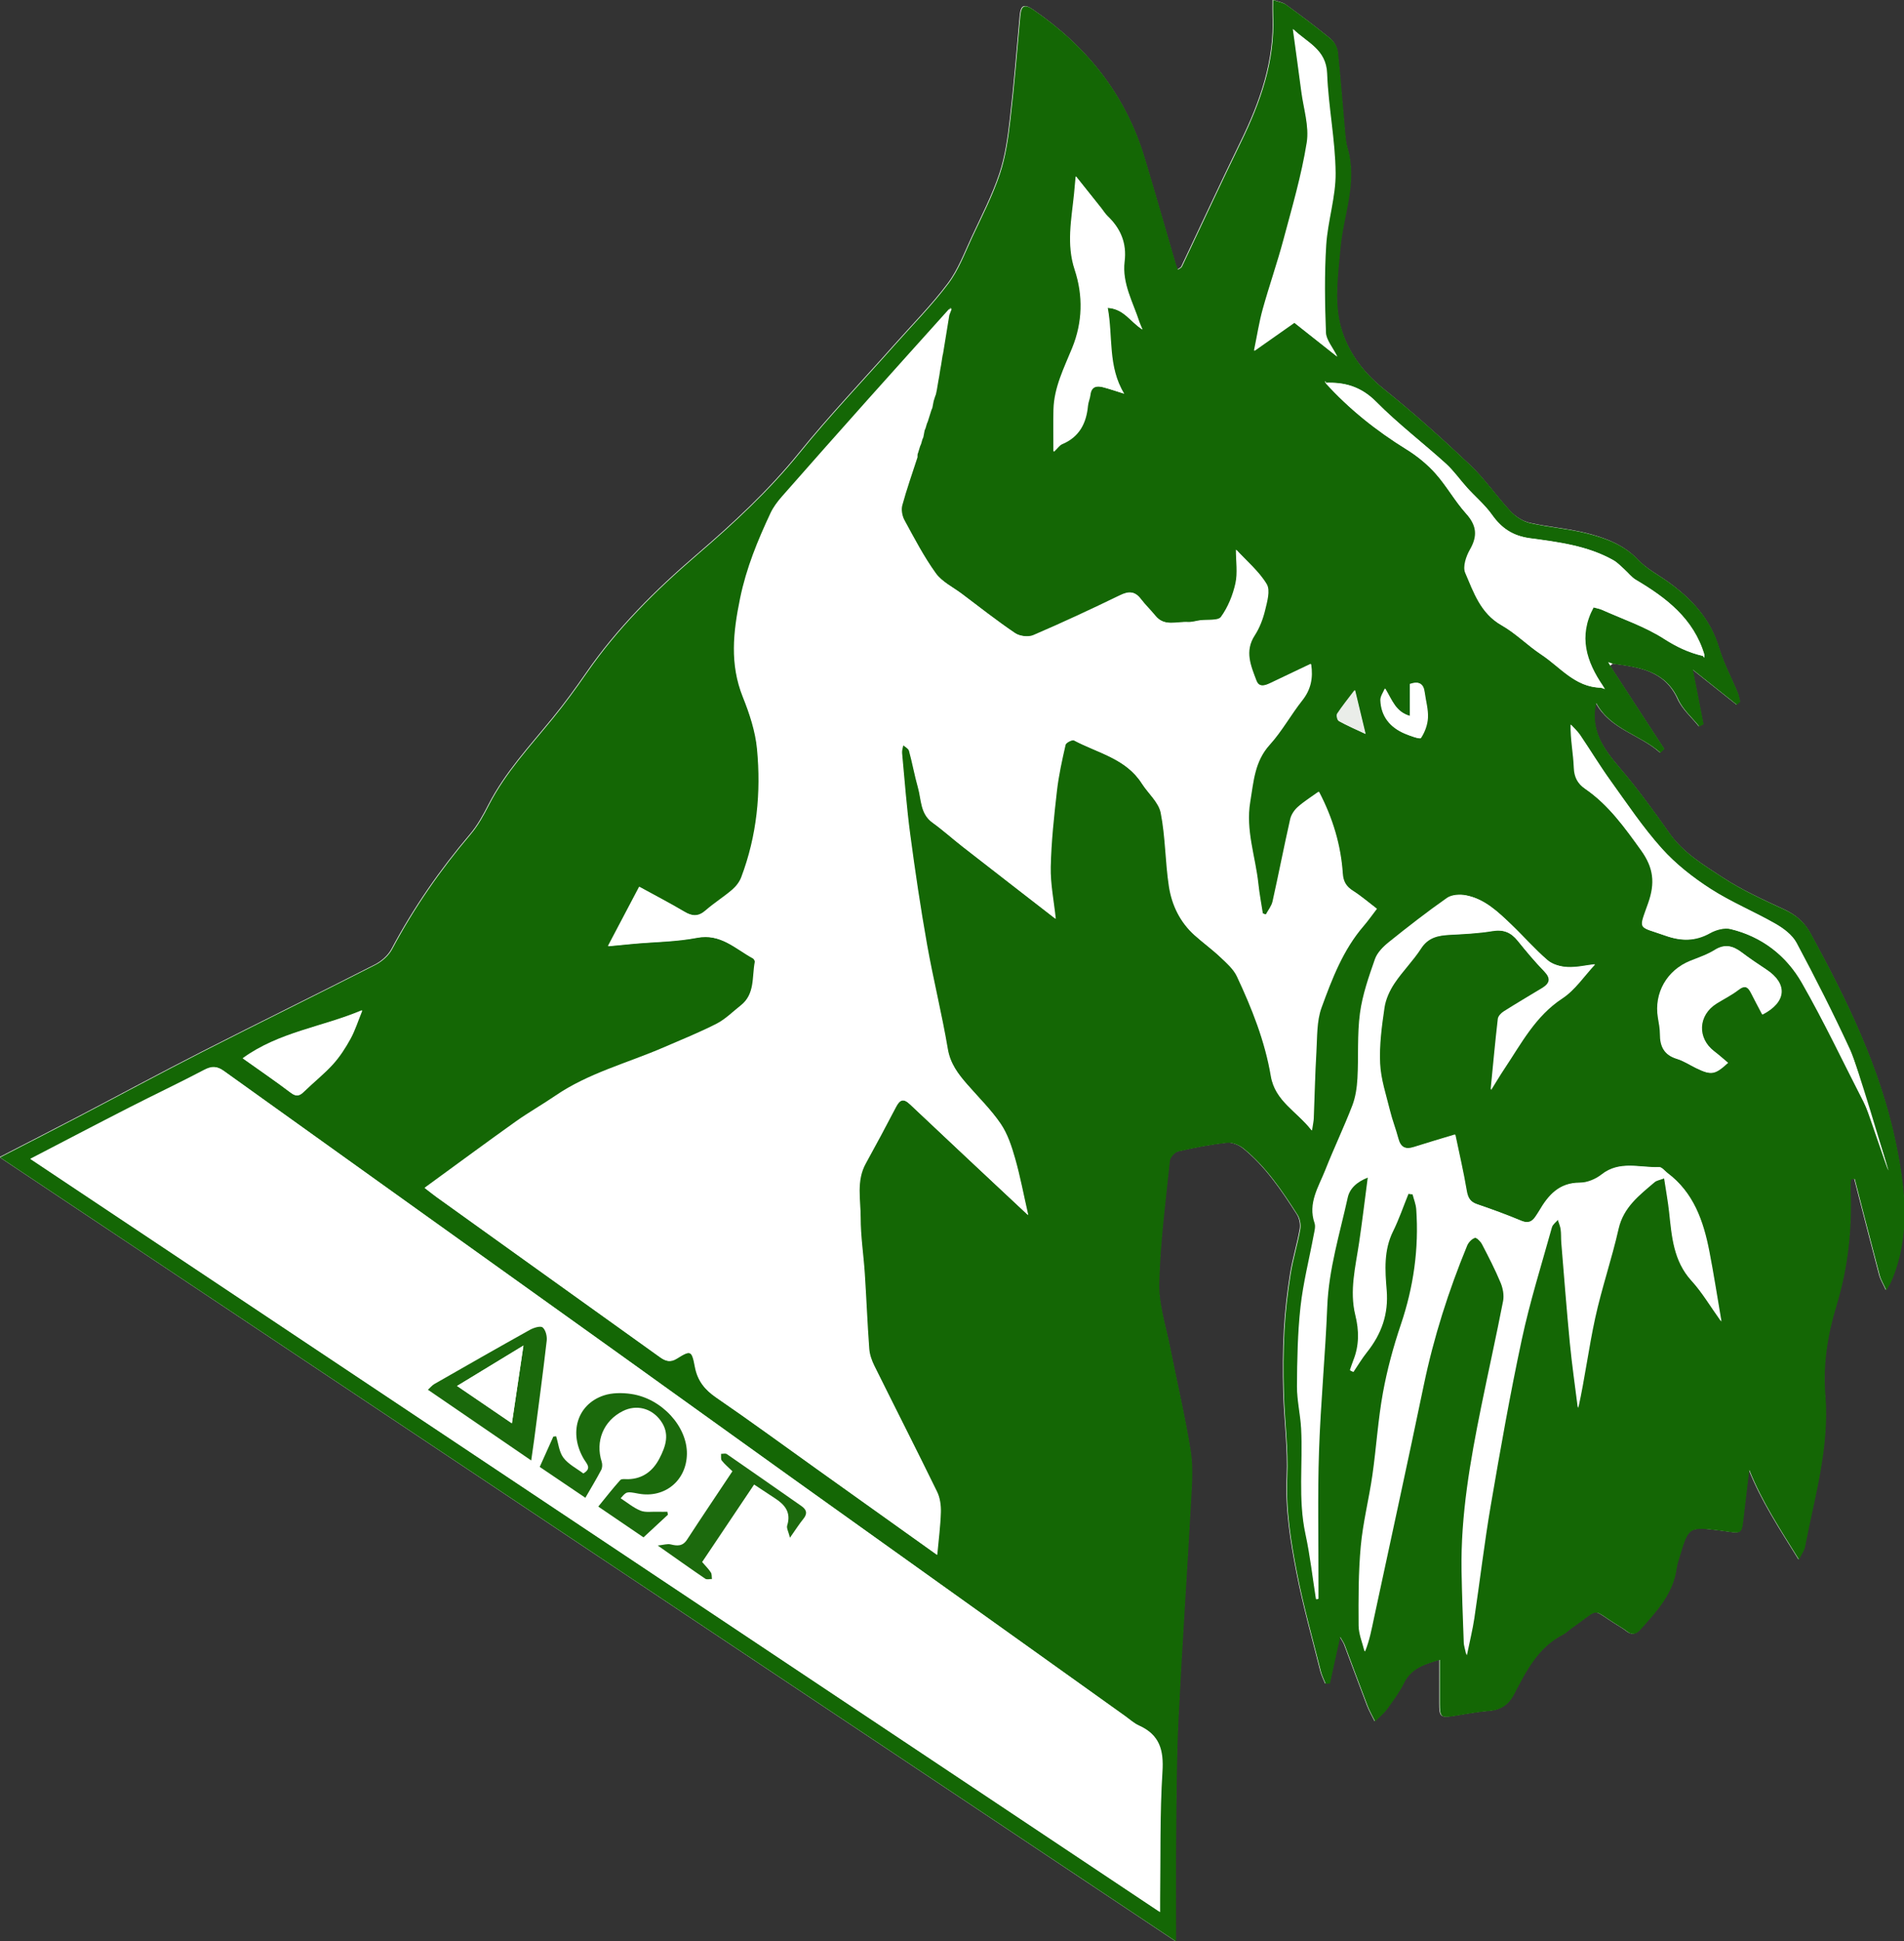 <?xml version="1.0" encoding="utf-8"?>
<!-- Generator: Adobe Illustrator 16.0.0, SVG Export Plug-In . SVG Version: 6.00 Build 0)  -->
<!DOCTYPE svg PUBLIC "-//W3C//DTD SVG 1.1//EN" "http://www.w3.org/Graphics/SVG/1.1/DTD/svg11.dtd">
<svg version="1.1" id="Layer_1" xmlns="http://www.w3.org/2000/svg" xmlns:xlink="http://www.w3.org/1999/xlink" x="0px" y="0px"
	 width="541.012px" height="551.474px" viewBox="0 0 541.012 551.474" enable-background="new 0 0 541.012 551.474"
	 xml:space="preserve">
<rect x="0" y="0" width="541.012" height="551.474" fill="#333333" stroke="none"/>
<path fill-rule="evenodd" clip-rule="evenodd" fill="#FFFFFF" d="M458.277,188.514c7.423,1.012,14.734,1.932,18.428,10.113
	c1.296,2.873,3.942,5.138,5.972,7.681c0.413-0.209,0.826-0.419,1.24-0.628c-1.012-5.154-2.023-10.309-3.039-15.48
	c4.307,3.428,8.397,6.686,12.488,9.943c0.322-0.288,0.645-0.575,0.967-0.862c-0.223-0.859-0.35-1.758-0.686-2.57
	c-1.753-4.231-3.959-8.321-5.261-12.684c-2.452-8.215-7.782-13.982-14.507-18.782c-2.848-2.033-6.08-3.707-8.441-6.203
	c-4.043-4.275-9.179-6.192-14.508-7.551c-5.354-1.365-10.955-1.751-16.351-2.989c-1.983-0.456-4.044-1.79-5.453-3.299
	c-3.985-4.263-7.3-9.195-11.52-13.186c-7.898-7.469-16.01-14.757-24.487-21.552c-6.369-5.105-10.935-11.593-12.581-19.036
	c-1.475-6.667-0.419-14.009,0.202-20.992c0.843-9.463,4.927-18.668,2.034-28.42c-0.419-1.416-0.553-2.933-0.687-4.415
	c-0.688-7.632-1.253-15.278-2.071-22.896c-0.143-1.327-0.998-2.905-2.03-3.752c-4.109-3.376-8.382-6.56-12.683-9.692
	c-0.908-0.661-2.191-0.808-3.723-1.337c0,1.948-0.048,3.223,0.008,4.492c0.565,12.852-3.566,24.474-9.094,35.805
	c-5.739,11.765-11.217,23.658-16.835,35.483c-0.143,0.3-0.591,0.454-1.101,0.824c-0.236-0.593-0.407-0.937-0.514-1.3
	c-2.993-10.218-5.894-20.464-8.984-30.653c-5.389-17.759-16.315-31.399-31.487-41.814c-2.594-1.781-3.547-1.33-3.826,1.699
	c-0.899,9.777-1.661,19.571-2.801,29.321c-0.613,5.251-1.337,10.608-3.003,15.585c-2.053,6.131-5.057,11.953-7.804,17.836
	c-2.108,4.516-3.879,9.354-6.827,13.277c-4.665,6.206-10.184,11.77-15.352,17.596c-8.987,10.131-18.356,19.952-26.869,30.467
	c-8.725,10.778-18.763,20.077-29.214,29.048c-11.682,10.027-22.555,20.815-31.354,33.557c-3.022,4.376-6.176,8.679-9.534,12.8
	c-6.458,7.926-13.473,15.411-18.207,24.625c-1.501,2.922-3.111,5.896-5.221,8.378c-8.599,10.116-16.098,20.936-22.34,32.665
	c-0.961,1.806-2.847,3.452-4.7,4.397C90.2,282.333,73.744,290.392,57.42,298.71c-11.942,6.085-23.735,12.463-35.614,18.673
	c-7.22,3.774-14.479,7.478-21.962,11.337c111.318,74.2,222.312,148.185,334.183,222.754c0-10.7-0.083-20.503,0.021-30.305
	c0.117-11.002,0.133-22.015,0.675-32.999c1.016-20.572,2.431-41.124,3.559-61.69c0.262-4.781,0.658-9.688-0.087-14.364
	c-1.574-9.879-3.906-19.637-5.84-29.461c-1.191-6.052-3.255-12.159-3.105-18.197c0.287-11.602,1.815-23.177,3.009-34.745
	c0.103-0.992,1.402-2.44,2.379-2.666c4.564-1.052,9.188-1.952,13.841-2.46c1.523-0.167,3.505,0.63,4.745,1.639
	c6.369,5.183,10.901,11.941,15.275,18.772c0.709,1.106,1.04,2.804,0.812,4.099c-0.754,4.281-2.071,8.467-2.748,12.756
	c-0.829,5.26-1.463,10.574-1.754,15.889c-0.323,5.937-0.34,11.904-0.177,17.85c0.218,7.98,1.325,15.98,0.969,23.924
	c-0.417,9.284,1.034,18.273,2.771,27.22c1.826,9.412,4.451,18.669,6.776,27.981c0.302,1.208,0.898,2.342,1.357,3.511
	c0.41-0.012,0.82-0.023,1.23-0.035c0.923-4.192,1.845-8.384,2.918-13.259c0.683,1.207,1.059,1.708,1.271,2.271
	c2.172,5.763,4.286,11.546,6.492,17.295c0.587,1.53,1.431,2.963,2.157,4.441c1.142-1.139,2.451-2.155,3.391-3.441
	c1.754-2.405,3.545-4.843,4.864-7.493c2.099-4.219,5.932-5.3,10.126-6.542c0,4.341-0.006,8.391,0.002,12.439
	c0.008,3.822,0.341,4.097,4.019,3.524c3.268-0.508,6.526-1.164,9.815-1.418c3.396-0.262,5.673-1.668,7.275-4.738
	c3.435-6.583,6.773-13.305,13.864-16.945c1.026-0.527,1.862-1.414,2.824-2.078c8.111-5.593,4.876-5.46,12.918-0.51
	c0.816,0.502,1.646,0.996,2.393,1.592c1.467,1.172,2.669,0.935,3.879-0.427c4.603-5.178,9.391-10.227,10.347-17.561
	c0.136-1.047,0.509-2.067,0.814-3.087c2.569-8.553,2.58-8.615,11.339-7.53c6.989,0.865,6.185,1.769,7.086-5.703
	c0.463-3.84,0.909-7.681,1.363-11.522c3.586,9.006,8.724,16.773,14.129,25.494c0.93-1.901,1.535-2.68,1.7-3.543
	c2.75-14.307,7.02-28.393,5.794-43.258c-0.71-8.611,0.668-17.154,3.147-25.297c3.346-10.993,4.506-22.079,4.007-33.451
	c-0.036-0.827,0.1-1.661,0.156-2.492c0.343-0.029,0.686-0.06,1.028-0.089c2.353,9.119,4.679,18.244,7.088,27.349
	c0.337,1.275,1.076,2.443,1.891,4.239c0.763-1.287,1.073-1.709,1.28-2.177c5.792-13.134,4.141-26.937,1.394-40.007
	c-4.422-21.04-13.879-40.409-24.193-59.25c-1.7-3.106-4.128-5.179-7.396-6.69c-5.97-2.762-12.032-5.511-17.508-9.102
	c-5.459-3.581-11.194-6.981-15.145-12.583c-4.481-6.354-9.073-12.672-14.121-18.575c-4.553-5.322-8.427-10.598-6.755-18.43
	c4.095,7.546,12.48,8.964,18.257,14.131c0.383-0.353,0.765-0.704,1.147-1.056c-5.109-7.853-10.22-15.704-15.329-23.556
	C457.735,188.942,458.006,188.729,458.277,188.514z"/>
<g>
	<path fill-rule="evenodd" clip-rule="evenodd" fill="#146705" d="M457.622,189.234c5.109,7.852,10.219,15.703,15.328,23.556
		c-0.383,0.353-0.764,0.704-1.146,1.056c-5.777-5.166-14.162-6.584-18.258-14.13c-1.672,7.832,2.203,13.107,6.756,18.43
		c5.047,5.903,9.639,12.22,14.121,18.575c3.949,5.602,9.686,9.002,15.145,12.582c5.475,3.591,11.537,6.34,17.508,9.102
		c3.268,1.512,5.695,3.585,7.395,6.691c10.314,18.841,19.771,38.21,24.193,59.25c2.748,13.07,4.398,26.873-1.393,40.008
		c-0.207,0.467-0.518,0.889-1.281,2.176c-0.814-1.795-1.553-2.963-1.891-4.238c-2.408-9.105-4.734-18.23-7.088-27.35
		c-0.342,0.029-0.686,0.061-1.027,0.09c-0.057,0.83-0.193,1.664-0.156,2.492c0.498,11.371-0.662,22.457-4.008,33.451
		c-2.479,8.143-3.857,16.686-3.146,25.297c1.225,14.865-3.045,28.951-5.795,43.258c-0.164,0.863-0.77,1.641-1.699,3.543
		c-5.406-8.721-10.543-16.488-14.129-25.494c-0.455,3.842-0.9,7.682-1.363,11.521c-0.902,7.473-0.098,6.568-7.086,5.703
		c-8.76-1.084-8.77-1.021-11.34,7.531c-0.305,1.02-0.678,2.039-0.814,3.086c-0.955,7.334-5.744,12.383-10.346,17.561
		c-1.211,1.361-2.412,1.6-3.879,0.428c-0.746-0.596-1.576-1.09-2.393-1.592c-8.043-4.951-4.807-5.084-12.918,0.51
		c-0.963,0.664-1.799,1.551-2.824,2.078c-7.092,3.641-10.43,10.361-13.865,16.945c-1.602,3.07-3.879,4.477-7.275,4.738
		c-3.289,0.254-6.547,0.91-9.814,1.418c-3.678,0.572-4.012,0.297-4.02-3.525c-0.008-4.049-0.002-8.098-0.002-12.439
		c-4.193,1.242-8.027,2.324-10.125,6.543c-1.32,2.65-3.111,5.088-4.865,7.492c-0.939,1.287-2.248,2.303-3.391,3.441
		c-0.727-1.479-1.57-2.91-2.156-4.441c-2.207-5.748-4.32-11.531-6.492-17.295c-0.213-0.563-0.59-1.064-1.271-2.271
		c-1.074,4.875-1.996,9.066-2.918,13.26c-0.41,0.012-0.82,0.023-1.23,0.035c-0.459-1.17-1.057-2.303-1.357-3.512
		c-2.326-9.313-4.951-18.568-6.777-27.98c-1.736-8.947-3.188-17.936-2.77-27.221c0.355-7.943-0.752-15.943-0.969-23.924
		c-0.164-5.945-0.146-11.912,0.176-17.85c0.291-5.314,0.926-10.629,1.754-15.889c0.678-4.289,1.994-8.475,2.748-12.756
		c0.229-1.295-0.102-2.992-0.811-4.098c-4.375-6.832-8.906-13.59-15.275-18.773c-1.24-1.008-3.223-1.805-4.746-1.639
		c-4.652,0.508-9.275,1.408-13.84,2.461c-0.977,0.225-2.277,1.674-2.379,2.666c-1.193,11.568-2.723,23.143-3.01,34.744
		c-0.148,6.039,1.914,12.146,3.105,18.197c1.934,9.824,4.266,19.582,5.84,29.461c0.746,4.678,0.35,9.584,0.088,14.365
		c-1.129,20.566-2.543,41.117-3.559,61.689c-0.543,10.984-0.559,21.998-0.676,33c-0.104,9.801-0.021,19.604-0.021,30.305
		C222.312,476.982,111.318,402.998,0,328.798c7.484-3.859,14.742-7.563,21.963-11.338c11.879-6.209,23.672-12.588,35.613-18.672
		c16.324-8.318,32.781-16.377,49.103-24.701c1.853-0.945,3.739-2.592,4.7-4.398c6.242-11.729,13.742-22.548,22.34-32.664
		c2.11-2.482,3.721-5.456,5.221-8.378c4.734-9.214,11.75-16.698,18.207-24.624c3.357-4.121,6.512-8.425,9.534-12.8
		c8.8-12.742,19.673-23.53,31.354-33.557c10.451-8.972,20.489-18.271,29.215-29.049c8.512-10.515,17.882-20.336,26.869-30.467
		c5.168-5.827,10.686-11.391,15.352-17.596c2.947-3.922,4.719-8.761,6.826-13.277c2.748-5.883,5.752-11.705,7.805-17.836
		c1.666-4.977,2.389-10.334,3.002-15.585c1.141-9.75,1.902-19.544,2.801-29.321c0.279-3.028,1.232-3.479,3.826-1.699
		c15.172,10.415,26.1,24.055,31.488,41.814c3.09,10.188,5.99,20.435,8.984,30.653c0.105,0.363,0.277,0.708,0.514,1.3
		c0.51-0.371,0.957-0.524,1.1-0.824c5.619-11.825,11.096-23.718,16.836-35.483c5.527-11.331,9.658-22.953,9.094-35.805
		c-0.057-1.27-0.008-2.544-0.008-4.492c1.531,0.529,2.814,0.676,3.723,1.337c4.301,3.133,8.572,6.316,12.682,9.692
		c1.033,0.847,1.889,2.425,2.031,3.752c0.818,7.618,1.383,15.264,2.07,22.896c0.135,1.482,0.268,2.999,0.688,4.415
		c2.893,9.752-1.191,18.958-2.035,28.42c-0.621,6.983-1.676,14.326-0.201,20.992c1.646,7.442,6.211,13.93,12.58,19.036
		c8.479,6.795,16.59,14.083,24.488,21.552c4.219,3.99,7.533,8.924,11.52,13.186c1.408,1.51,3.469,2.844,5.453,3.299
		c5.395,1.238,10.996,1.625,16.35,2.99c5.33,1.359,10.465,3.275,14.508,7.551c2.361,2.496,5.594,4.17,8.441,6.203
		c6.725,4.801,12.055,10.567,14.508,18.782c1.301,4.362,3.508,8.452,5.26,12.684c0.336,0.813,0.463,1.712,0.686,2.57
		c-0.322,0.287-0.645,0.575-0.967,0.862c-4.09-3.257-8.182-6.515-12.488-9.943c1.016,5.172,2.027,10.327,3.039,15.481
		c-0.414,0.209-0.826,0.418-1.24,0.627c-2.029-2.542-4.676-4.807-5.971-7.681c-3.693-8.18-11.006-9.101-18.428-10.112
		c-0.498-0.167-0.996-0.333-1.494-0.5C457.167,188.472,457.395,188.854,457.622,189.234z M483.797,186.329
		c0.166,0.182,0.334,0.363,0.5,0.545c0.006-0.301,0.012-0.603,0.018-0.903c-3.053-10.214-10.787-16.113-19.432-21.224
		c-1.242-0.734-2.168-1.99-3.271-2.971c-1.008-0.896-1.951-1.936-3.105-2.587c-7.314-4.123-15.537-5.142-23.619-6.228
		c-4.906-0.66-8.141-2.819-10.9-6.704c-1.996-2.81-4.721-5.096-7.057-7.672c-2.051-2.261-3.809-4.829-6.055-6.862
		c-6.537-5.917-13.596-11.295-19.781-17.546c-4.242-4.287-8.908-5.63-14.488-5.361c0.064-0.135,0.129-0.269,0.193-0.403
		c-0.131-0.028-0.262-0.056-0.393-0.085c0.092,0.149,0.182,0.298,0.273,0.448c6.744,7.461,14.512,13.641,23.068,18.928
		c3.027,1.872,5.906,4.222,8.271,6.874c3.17,3.555,5.512,7.854,8.701,11.391c3.041,3.373,3.332,6.367,1.092,10.252
		c-1.084,1.883-2.072,4.848-1.336,6.562c2.393,5.561,4.328,11.508,10.291,14.889c4.035,2.288,7.387,5.748,11.283,8.321
		c5.361,3.539,9.559,9.245,16.82,9.39c0.396,0.131,0.793,0.262,1.188,0.392c-0.178-0.29-0.355-0.58-0.533-0.871
		c-4.721-6.92-7.119-14.117-2.699-22.342c0.893,0.254,1.732,0.386,2.48,0.721c5.924,2.656,12.203,4.77,17.609,8.24
		C476.422,183.771,479.862,185.411,483.797,186.329z M269.692,88.013c-7.738,8.616-15.5,17.213-23.211,25.854
		c-8.078,9.053-16.129,18.128-24.135,27.245c-1.254,1.43-2.449,3.012-3.252,4.72c-3.65,7.782-6.87,15.597-8.639,24.208
		c-1.979,9.627-2.978,18.694,0.781,28.059c1.891,4.712,3.551,9.743,4.024,14.751c1.173,12.402-0.032,24.678-4.49,36.448
		c-0.5,1.319-1.495,2.596-2.579,3.521c-2.423,2.07-5.156,3.777-7.555,5.873c-2.043,1.787-3.807,1.701-6.042,0.376
		c-4.155-2.467-8.455-4.69-12.839-7.095c-3.023,5.742-5.864,11.134-8.874,16.848c2.813-0.271,5.092-0.506,7.372-0.708
		c5.945-0.526,11.984-0.563,17.816-1.681c6.753-1.294,10.947,3.125,15.961,5.854c0.312,0.17,0.65,0.756,0.59,1.074
		c-0.818,4.268,0.1,9.119-3.98,12.324c-2.258,1.773-4.34,3.904-6.851,5.189c-4.88,2.502-9.993,4.551-15.032,6.734
		c-10.322,4.473-21.379,7.283-30.823,13.75c-3.688,2.523-7.601,4.725-11.237,7.316c-8.539,6.088-16.975,12.322-25.922,18.84
		c1.674,1.289,2.477,1.945,3.317,2.549c8.393,6.025,16.79,12.043,25.188,18.059c12.813,9.176,25.631,18.342,38.434,27.529
		c1.517,1.09,2.865,1.438,4.639,0.322c3.91-2.461,4.363-2.35,5.229,2.33c0.734,3.98,2.783,6.535,6.074,8.787
		c9.57,6.551,18.926,13.414,28.368,20.154c11.392,8.129,22.784,16.258,34.296,24.471c0.377-4.145,0.906-8.117,1.029-12.104
		c0.059-1.936-0.225-4.098-1.061-5.811c-5.854-11.982-11.918-23.859-17.836-35.809c-0.738-1.49-1.334-3.186-1.455-4.824
		c-0.525-7.113-0.799-14.244-1.264-21.363c-0.345-5.295-1.18-10.58-1.174-15.869c0.006-5.139-1.277-10.461,1.455-15.4
		c2.936-5.309,5.792-10.66,8.597-16.039c1.128-2.164,2.185-2.512,4.087-0.713c10.973,10.377,22.021,20.676,33.49,31.418
		c-1.326-5.828-2.295-11.031-3.74-16.098c-0.969-3.4-2.115-6.945-4.07-9.822c-2.736-4.025-6.291-7.496-9.512-11.189
		c-2.58-2.961-4.834-5.887-5.543-10.094c-1.68-9.953-4.143-19.772-5.906-29.712c-1.844-10.389-3.393-20.836-4.783-31.297
		c-1.02-7.662-1.592-15.383-2.311-23.082c-0.068-0.73,0.229-1.494,0.357-2.241c0.605,0.56,1.572,1.019,1.758,1.693
		c0.949,3.46,1.574,7.009,2.549,10.46c0.975,3.449,0.611,7.426,4.113,9.934c2.924,2.094,5.6,4.528,8.439,6.743
		c8.789,6.851,17.604,13.667,26.465,20.54c-0.541-5.127-1.543-9.95-1.438-14.75c0.158-7.191,0.938-14.383,1.754-21.541
		c0.504-4.429,1.475-8.813,2.469-13.166c0.137-0.598,1.939-1.492,2.428-1.231c6.76,3.597,14.826,5.165,19.361,12.286
		c1.793,2.817,4.787,5.336,5.385,8.355c1.354,6.84,1.268,13.951,2.326,20.868c0.813,5.321,3.145,10.178,7.285,13.885
		c2.379,2.13,4.98,4.015,7.299,6.204c1.76,1.662,3.742,3.391,4.736,5.508c4.256,9.062,7.967,18.388,9.641,28.306
		c1.201,7.125,7.316,9.93,11.557,15.393c0.264-1.799,0.463-2.629,0.496-3.467c0.256-6.283,0.371-12.574,0.746-18.85
		c0.254-4.234,0.061-8.74,1.475-12.609c2.984-8.159,6.105-16.386,11.936-23.146c1.303-1.511,2.449-3.156,3.799-4.908
		c-2.375-1.807-4.467-3.622-6.779-5.086c-1.906-1.206-2.77-2.639-2.922-4.909c-0.547-8.098-2.826-15.731-6.736-23.22
		c-2.041,1.474-4.119,2.759-5.918,4.357c-0.98,0.87-1.865,2.187-2.15,3.447c-1.756,7.779-3.277,15.611-5.016,23.395
		c-0.293,1.313-1.262,2.478-1.916,3.711c-0.328-0.115-0.656-0.23-0.984-0.346c-0.432-2.805-0.975-5.6-1.27-8.419
		c-0.813-7.759-3.672-15.225-2.313-23.323c0.973-5.795,1.236-11.453,5.545-16.205c3.479-3.836,6.008-8.515,9.242-12.595
		c2.43-3.065,3.129-6.334,2.518-10.333c-3.91,1.863-7.717,3.679-11.525,5.49c-1.555,0.738-3.238,1.263-4.027-0.829
		c-1.572-4.16-3.404-8.286-0.49-12.775c1.369-2.107,2.334-4.602,2.928-7.055c0.598-2.469,1.57-5.741,0.496-7.534
		c-2.168-3.619-5.611-6.474-8.615-9.737c0,3.353,0.523,6.607-0.139,9.601c-0.74,3.341-2.125,6.753-4.107,9.501
		c-0.834,1.158-3.916,0.693-5.973,0.98c-1.16,0.161-2.328,0.555-3.473,0.486c-3.162-0.189-6.682,1.381-9.285-1.819
		c-1.34-1.646-2.889-3.128-4.172-4.811c-1.697-2.223-3.424-2.133-5.818-0.972c-8.133,3.943-16.33,7.77-24.635,11.33
		c-1.43,0.613-3.904,0.29-5.223-0.6c-5.188-3.504-10.113-7.396-15.121-11.16c-2.545-1.912-5.68-3.414-7.461-5.885
		c-3.404-4.719-6.117-9.952-8.916-15.082c-0.65-1.193-0.968-2.956-0.621-4.234c1.25-4.6,2.85-9.103,4.318-13.643
		c0.004-0.228,0.008-0.455,0.01-0.682c0.008-0.195,0.059-0.379,0.152-0.551c0.195-0.638,0.391-1.275,0.586-1.912
		c0.09-0.206,0.182-0.412,0.271-0.618c0.123-0.435,0.246-0.87,0.369-1.306c0.09-0.207,0.18-0.414,0.27-0.62
		c0.123-0.649,0.246-1.299,0.369-1.947c0.088-0.205,0.176-0.41,0.264-0.614c0.127-0.435,0.254-0.87,0.381-1.304
		c0.09-0.184,0.17-0.372,0.244-0.562c0.346-1.096,0.691-2.191,1.037-3.287c0.088-0.207,0.176-0.414,0.264-0.62
		c0.125-0.649,0.25-1.298,0.375-1.947c0.133-0.423,0.266-0.847,0.398-1.27c0.08-0.213,0.162-0.427,0.242-0.64
		c0.084-0.402,0.168-0.804,0.254-1.207c0.154-0.912,0.309-1.824,0.463-2.736c0.072-0.388,0.145-0.776,0.217-1.164
		c0.107-0.681,0.213-1.362,0.318-2.043c0.072-0.394,0.146-0.787,0.221-1.18c0.135-0.877,0.271-1.754,0.408-2.631
		c0.057-0.195,0.105-0.392,0.145-0.59c0.594-3.648,1.188-7.297,1.781-10.945c0.215-0.564,0.43-1.127,0.645-1.688
		c-0.084-0.113-0.168-0.227-0.252-0.34C269.987,87.667,269.838,87.84,269.692,88.013z M329.647,543.181
		c0-1.686-0.012-2.742,0.002-3.801c0.16-12.039-0.098-24.105,0.662-36.107c0.391-6.146-0.824-10.432-6.6-13.031
		c-1.43-0.643-2.645-1.771-3.941-2.699c-31.4-22.43-62.807-44.85-94.193-67.299c-17.036-12.186-34.019-24.445-51.052-36.635
		c-36.953-26.447-73.932-52.859-110.862-79.34c-1.919-1.377-3.394-1.387-5.472-0.295c-7.049,3.703-14.253,7.107-21.344,10.73
		c-9.248,4.727-18.445,9.551-28.117,14.568C115.816,400.654,222.404,471.701,329.647,543.181z M374.075,454.361
		c0.189-0.059,0.377-0.117,0.566-0.176c0-1.359-0.004-2.719,0-4.078c0.021-12.605-0.271-25.223,0.148-37.814
		c0.459-13.719,1.797-27.408,2.344-41.127c0.424-10.65,3.564-20.719,5.822-30.975c0.537-2.447,2.447-4.428,5.857-5.723
		c-0.889,6.752-1.596,12.723-2.48,18.666c-1.018,6.828-2.779,13.623-1.068,20.561c1.076,4.365,1.115,8.609-0.568,12.82
		c-0.367,0.92-0.66,1.871-0.986,2.807c0.289,0.141,0.58,0.283,0.869,0.424c1.266-1.863,2.418-3.818,3.818-5.576
		c4.139-5.197,6.189-10.836,5.617-17.688c-0.463-5.553-0.859-11.275,1.801-16.652c1.703-3.439,2.943-7.107,4.393-10.672
		c0.432,0.045,0.865,0.09,1.297,0.135c0.367,1.434,0.963,2.854,1.064,4.307c0.793,11.203-0.756,22.064-4.361,32.738
		c-2.141,6.33-3.91,12.85-5.105,19.42c-1.402,7.717-1.873,15.6-2.988,23.377c-0.965,6.744-2.682,13.404-3.303,20.172
		c-0.688,7.477-0.664,15.033-0.615,22.555c0.016,2.443,1.082,4.881,1.67,7.322c1.314-3.262,1.867-6.363,2.527-9.443
		c4.721-22.082,9.568-44.137,14.162-66.246c2.83-13.623,7.037-26.785,12.32-39.621c0.385-0.932,1.342-1.955,2.24-2.215
		c0.506-0.146,1.703,1.045,2.135,1.869c1.877,3.59,3.734,7.205,5.291,10.939c0.654,1.574,1.029,3.561,0.713,5.201
		c-1.949,10.041-4.191,20.025-6.227,30.051c-3.113,15.348-5.838,30.754-5.58,46.504c0.111,6.82,0.379,13.639,0.623,20.457
		c0.033,0.895,0.359,1.779,0.738,3.557c0.85-4.166,1.635-7.307,2.111-10.492c1.605-10.74,2.861-21.535,4.697-32.234
		c2.697-15.732,5.463-31.467,8.809-47.068c2.299-10.715,5.604-21.213,8.547-31.783c0.23-0.83,1.16-1.465,1.766-2.189
		c0.297,0.93,0.723,1.84,0.859,2.791c0.18,1.26,0.084,2.557,0.189,3.832c0.793,9.541,1.52,19.088,2.443,28.615
		c0.592,6.107,1.484,12.186,2.242,18.277c1.883-8.563,2.959-17.135,4.791-25.543c1.857-8.523,4.725-16.824,6.646-25.336
		c1.4-6.188,5.924-9.57,10.25-13.271c0.574-0.492,1.475-0.602,2.824-1.119c0.531,3.512,1.109,6.602,1.445,9.719
		c0.752,6.945,1.217,13.85,6.359,19.48c3,3.285,5.295,7.217,8.371,11.506c-1.236-7.211-2.215-13.602-3.449-19.945
		c-1.672-8.598-4.453-16.666-11.871-22.225c-0.758-0.566-1.533-1.656-2.264-1.627c-5.488,0.215-11.234-1.955-16.354,2.092
		c-1.666,1.316-4.098,2.332-6.18,2.33c-5.902-0.008-8.959,3.557-11.57,8.018c-0.322,0.553-0.691,1.078-1.045,1.611
		c-1.018,1.537-2.184,1.961-4.055,1.18c-4.125-1.723-8.33-3.264-12.564-4.705c-2.014-0.684-2.689-1.887-3.031-3.928
		c-0.873-5.215-2.084-10.371-3.227-15.865c-4.15,1.258-7.922,2.357-11.664,3.553c-2.428,0.773-3.863,0.082-4.529-2.451
		c-0.703-2.68-1.734-5.275-2.391-7.963c-1.086-4.434-2.596-8.885-2.807-13.381c-0.246-5.26,0.475-10.609,1.242-15.852
		c0.352-2.406,1.482-4.868,2.846-6.913c2.297-3.445,5.313-6.415,7.553-9.89c2.047-3.174,4.887-3.702,8.191-3.882
		c4.043-0.219,8.115-0.396,12.098-1.061c3.158-0.527,5.328,0.385,7.26,2.773c2.408,2.979,4.867,5.937,7.533,8.682
		c1.992,2.053,1.658,3.449-0.584,4.803c-3.646,2.2-7.318,4.358-10.912,6.64c-0.719,0.455-1.547,1.334-1.635,2.096
		c-0.752,6.5-1.346,13.02-2.047,20.141c1.43-2.291,2.543-4.184,3.76-6.006c4.818-7.201,8.789-14.959,16.469-19.998
		c3.658-2.401,6.264-6.405,9.332-9.669c-2.521,0.295-5.174,0.936-7.785,0.801c-1.945-0.102-4.246-0.735-5.676-1.961
		c-3.635-3.125-6.807-6.781-10.281-10.103c-3.766-3.599-7.57-7.31-12.93-8.32c-1.686-0.317-3.971-0.173-5.287,0.751
		c-5.666,3.973-11.141,8.232-16.537,12.572c-1.598,1.286-3.285,2.977-3.934,4.829c-1.756,5.015-3.553,10.139-4.254,15.366
		c-0.816,6.088-0.369,12.336-0.715,18.5c-0.145,2.607-0.533,5.326-1.465,7.744c-2.369,6.154-5.236,12.117-7.658,18.254
		c-1.902,4.82-5.023,9.439-3.063,15.127c0.346,1.008-0.045,2.322-0.256,3.463c-1.258,6.777-2.986,13.498-3.738,20.326
		c-0.822,7.469-0.957,15.033-1,22.559c-0.023,4.01,0.967,8.014,1.178,12.037c0.521,9.986-0.914,20.027,1.238,29.988
		C372.417,441.99,373.106,448.205,374.075,454.361z M367.84,91.694c3.254,2.575,7.383,5.84,12.184,9.638
		c-1.369-2.757-3.182-4.771-3.26-6.851c-0.309-8.276-0.449-16.595,0.074-24.853c0.434-6.866,2.738-13.676,2.672-20.497
		c-0.09-9.417-2.061-18.804-2.408-28.235c-0.256-6.894-5.639-8.746-9.598-12.583c0.848,6.231,1.656,11.986,2.404,17.75
		c0.629,4.847,2.287,9.878,1.547,14.518c-1.484,9.292-4.168,18.405-6.604,27.525c-1.779,6.656-4.064,13.174-5.912,19.813
		c-1.008,3.624-1.57,7.372-2.482,11.781C360.198,97.07,363.508,94.741,367.84,91.694z M529.596,312.964
		c0.297-0.043,6.711,19.549,7.008,19.506c-1.572-4.914-8.783-29.686-10.932-34.334c-4.734-10.248-9.85-20.331-15.172-30.29
		c-1.188-2.222-3.633-4.055-5.904-5.357c-6.064-3.476-12.609-6.159-18.465-9.931c-5.043-3.248-9.941-7.078-13.926-11.525
		c-5.369-5.991-9.891-12.759-14.604-19.316c-3.021-4.205-5.707-8.652-8.613-12.943c-0.713-1.055-1.705-1.923-2.568-2.878
		c-0.055,4.362,0.779,8.325,0.924,12.313c0.098,2.692,1.127,4.507,3.141,5.89c6.713,4.606,11.275,11.027,15.967,17.543
		c3.598,4.996,4.012,9.332,2.021,14.979c-2.793,7.92-3.004,6.429,4.697,9.172c4.574,1.629,8.543,1.672,12.795-0.705
		c1.656-0.926,4.025-1.572,5.783-1.15c8.939,2.141,15.918,7.553,20.377,15.336C518.405,290.242,523.815,301.71,529.596,312.964z
		 M324.67,93.632c-0.508-1.209-0.734-1.655-0.887-2.127c-1.826-5.639-4.984-11.007-4.225-17.212
		c0.641-5.225-1.115-9.345-4.795-12.874c-0.684-0.654-1.182-1.498-1.777-2.246c-2.336-2.932-4.676-5.86-7.193-9.015
		c-0.186,2.01-0.314,3.55-0.471,5.087c-0.723,7.158-2.205,14.222,0.193,21.469c2.434,7.36,2.25,14.938-0.713,22.204
		c-2.318,5.688-5.152,11.198-5.313,17.511c-0.096,3.807-0.018,7.617-0.018,11.931c1.127-1.07,1.629-1.874,2.342-2.172
		c4.869-2.039,6.875-5.917,7.336-10.907c0.096-1.044,0.578-2.05,0.701-3.095c0.283-2.417,1.814-2.643,3.686-2.149
		c1.893,0.5,3.746,1.145,5.914,1.818c-4.711-7.76-3.152-16.102-4.678-24.386C319.471,87.784,321.163,91.368,324.67,93.632z
		 M500.84,288.224c6.898-3.578,7.146-8.8,1.123-12.759c-2.389-1.571-4.762-3.18-7.045-4.901c-2.426-1.829-4.713-2.418-7.551-0.645
		c-2.141,1.339-4.619,2.157-6.986,3.113c-6.6,2.665-10.291,9.15-9.148,16.111c0.256,1.557,0.578,3.131,0.576,4.697
		c-0.006,3.459,1.145,5.891,4.734,6.977c1.91,0.58,3.645,1.74,5.465,2.625c4.283,2.082,5.299,1.916,9.033-1.51
		c-1.307-1.09-2.566-2.225-3.91-3.246c-4.941-3.756-4.641-10.305,0.66-13.598c2.074-1.289,4.295-2.383,6.217-3.87
		c1.887-1.459,2.805-0.775,3.682,0.974C498.68,284.164,499.729,286.103,500.84,288.224z M69.087,300.699
		c4.699,3.344,9.27,6.467,13.679,9.803c1.643,1.242,2.542,0.699,3.75-0.48c2.669-2.602,5.628-4.926,8.119-7.68
		c1.951-2.156,3.573-4.68,4.978-7.24c1.3-2.371,2.117-5.008,3.358-8.045C91.653,291.843,79.435,293.191,69.087,300.699z
		 M393.641,195.634c-0.447,1.123-1.313,2.262-1.268,3.364c0.186,4.635,2.768,7.731,6.953,9.477c1.473,0.614,4.174,1.598,4.453,1.178
		c1.096-1.653,1.877-3.777,1.971-5.765c0.115-2.4-0.607-4.836-0.928-7.263c-0.299-2.259-1.406-3.161-4.068-2.27
		c0,2.956,0,5.951,0,9.097C396.612,202.26,395.67,199.013,393.641,195.634z M385.049,196.099c-2.037,2.699-3.617,4.642-4.979,6.729
		c-0.283,0.434,0.027,1.819,0.457,2.055c2.318,1.277,4.762,2.332,7.51,3.625C386.997,204.189,386.131,200.596,385.049,196.099z"/>
</g>
<path fill-rule="evenodd" clip-rule="evenodd" fill="#FFFFFF" d="M260.544,129.821c-1.468,4.541-3.067,9.044-4.317,13.643
	c-0.348,1.278-0.03,3.042,0.62,4.234c2.799,5.13,5.513,10.363,8.917,15.082c1.781,2.471,4.916,3.973,7.46,5.885
	c5.009,3.764,9.934,7.657,15.121,11.16c1.318,0.89,3.793,1.212,5.223,0.6c8.306-3.56,16.502-7.387,24.635-11.33
	c2.396-1.161,4.122-1.251,5.818,0.972c1.284,1.683,2.833,3.164,4.172,4.811c2.604,3.201,6.124,1.63,9.286,1.819
	c1.144,0.068,2.312-0.325,3.472-0.487c2.058-0.286,5.139,0.179,5.974-0.98c1.981-2.749,3.367-6.161,4.106-9.501
	c0.662-2.993,0.14-6.248,0.14-9.6c3.003,3.263,6.446,6.118,8.614,9.737c1.074,1.793,0.103,5.065-0.495,7.534
	c-0.594,2.454-1.56,4.947-2.928,7.055c-2.914,4.489-1.082,8.615,0.489,12.775c0.79,2.092,2.474,1.567,4.028,0.829
	c3.809-1.812,7.614-3.627,11.524-5.49c0.611,3.999-0.087,7.268-2.518,10.333c-3.234,4.08-5.764,8.758-9.242,12.595
	c-4.308,4.751-4.571,10.41-5.544,16.205c-1.36,8.099,1.5,15.565,2.312,23.323c0.295,2.82,0.839,5.614,1.27,8.419
	c0.328,0.115,0.656,0.23,0.984,0.346c0.655-1.233,1.623-2.397,1.917-3.711c1.738-7.783,3.259-15.615,5.016-23.394
	c0.285-1.261,1.17-2.578,2.15-3.448c1.799-1.599,3.877-2.884,5.918-4.357c3.91,7.487,6.189,15.122,6.735,23.219
	c0.152,2.27,1.017,3.703,2.922,4.909c2.313,1.464,4.404,3.28,6.779,5.086c-1.349,1.752-2.495,3.397-3.798,4.908
	c-5.83,6.759-8.951,14.987-11.936,23.146c-1.415,3.869-1.221,8.376-1.475,12.61c-0.375,6.275-0.491,12.566-0.746,18.85
	c-0.033,0.837-0.232,1.667-0.496,3.466c-4.24-5.462-10.355-8.267-11.558-15.392c-1.674-9.919-5.385-19.244-9.64-28.307
	c-0.994-2.116-2.977-3.845-4.736-5.507c-2.318-2.19-4.921-4.075-7.3-6.205c-4.141-3.707-6.472-8.563-7.285-13.885
	c-1.058-6.917-0.973-14.029-2.326-20.869c-0.598-3.02-3.591-5.538-5.384-8.354c-4.535-7.121-12.602-8.69-19.361-12.287
	c-0.489-0.261-2.291,0.634-2.428,1.232c-0.994,4.352-1.966,8.737-2.47,13.166c-0.815,7.158-1.596,14.35-1.753,21.542
	c-0.105,4.799,0.896,9.623,1.437,14.75c-8.86-6.873-17.676-13.69-26.465-20.541c-2.84-2.215-5.516-4.65-8.439-6.744
	c-3.501-2.507-3.138-6.483-4.113-9.933c-0.975-3.451-1.6-7-2.548-10.46c-0.186-0.674-1.152-1.134-1.758-1.693
	c-0.129,0.748-0.427,1.511-0.358,2.241c0.72,7.7,1.292,15.421,2.312,23.083c1.391,10.46,2.939,20.908,4.782,31.296
	c1.765,9.94,4.227,19.759,5.906,29.712c0.71,4.208,2.963,7.133,5.544,10.094c3.221,3.694,6.775,7.165,9.512,11.19
	c1.955,2.877,3.102,6.421,4.07,9.821c1.444,5.067,2.413,10.27,3.739,16.099c-11.469-10.743-22.518-21.041-33.489-31.419
	c-1.902-1.799-2.959-1.451-4.088,0.713c-2.805,5.379-5.661,10.731-8.597,16.04c-2.731,4.938-1.449,10.262-1.455,15.4
	c-0.006,5.289,0.829,10.574,1.174,15.868c0.464,7.119,0.738,14.25,1.263,21.363c0.121,1.64,0.716,3.335,1.455,4.825
	c5.918,11.949,11.984,23.826,17.836,35.808c0.837,1.713,1.12,3.876,1.061,5.812c-0.123,3.985-0.652,7.958-1.029,12.104
	c-11.511-8.214-22.904-16.342-34.296-24.472c-9.442-6.739-18.798-13.604-28.369-20.154c-3.29-2.251-5.34-4.806-6.074-8.786
	c-0.864-4.681-1.317-4.791-5.228-2.33c-1.773,1.115-3.123,0.767-4.64-0.322c-12.802-9.188-25.621-18.354-38.433-27.529
	c-8.399-6.016-16.796-12.034-25.189-18.06c-0.84-0.604-1.643-1.26-3.317-2.549c8.947-6.518,17.382-12.752,25.922-18.839
	c3.636-2.592,7.549-4.793,11.237-7.317c9.444-6.467,20.501-9.276,30.824-13.749c5.039-2.185,10.152-4.233,15.032-6.734
	c2.511-1.286,4.593-3.416,6.85-5.189c4.08-3.206,3.163-8.056,3.981-12.325c0.061-0.318-0.278-0.904-0.59-1.073
	c-5.014-2.729-9.208-7.148-15.961-5.854c-5.832,1.118-11.87,1.154-17.816,1.681c-2.28,0.202-4.558,0.436-7.372,0.708
	c3.01-5.713,5.85-11.105,8.875-16.847c4.383,2.403,8.683,4.627,12.838,7.094c2.235,1.326,4,1.411,6.042-0.375
	c2.397-2.096,5.131-3.804,7.554-5.874c1.083-0.925,2.079-2.201,2.579-3.521c4.458-11.771,5.664-24.045,4.49-36.448
	c-0.474-5.009-2.134-10.04-4.025-14.752c-3.758-9.364-2.759-18.431-0.781-28.059c1.769-8.611,4.989-16.425,8.64-24.208
	c0.802-1.708,1.997-3.291,3.252-4.72c8.005-9.117,16.057-18.192,24.134-27.245c7.711-8.641,15.473-17.238,23.212-25.854
	c0.23-0.061,0.462-0.122,0.693-0.182c-0.215,0.563-0.43,1.127-0.645,1.691c-0.594,3.648-1.188,7.297-1.781,10.945
	c-0.04,0.198-0.089,0.395-0.145,0.59c-0.137,0.877-0.273,1.754-0.409,2.631c-0.073,0.393-0.147,0.786-0.22,1.18
	c-0.106,0.681-0.212,1.362-0.318,2.043c-0.072,0.388-0.145,0.776-0.217,1.165c-0.154,0.912-0.309,1.824-0.464,2.736
	c-0.085,0.403-0.169,0.805-0.254,1.207c-0.08,0.213-0.161,0.427-0.241,0.64c-0.133,0.423-0.266,0.846-0.399,1.27
	c-0.124,0.649-0.249,1.298-0.374,1.947c-0.089,0.207-0.177,0.414-0.265,0.62c-0.346,1.096-0.69,2.191-1.036,3.287
	c-0.074,0.19-0.155,0.378-0.245,0.562c-0.127,0.435-0.254,0.87-0.381,1.304c-0.088,0.205-0.176,0.41-0.264,0.614
	c-0.123,0.649-0.246,1.298-0.369,1.947c-0.09,0.207-0.18,0.414-0.27,0.62c-0.123,0.436-0.246,0.871-0.369,1.306
	c-0.09,0.206-0.181,0.412-0.271,0.618c-0.195,0.637-0.391,1.274-0.586,1.912c-0.094,0.171-0.145,0.355-0.151,0.551
	C260.552,129.367,260.548,129.594,260.544,129.821z"/>
<path fill-rule="evenodd" clip-rule="evenodd" fill="#FFFFFF" d="M329.49,543.104C222.248,471.623,115.66,400.576,8.573,329.196
	c9.672-5.018,18.869-9.843,28.117-14.568c7.091-3.623,14.295-7.028,21.344-10.731c2.078-1.092,3.552-1.081,5.472,0.295
	c36.93,26.48,73.909,52.893,110.863,79.34c17.033,12.189,34.016,24.449,51.051,36.635c31.386,22.45,62.793,44.87,94.192,67.299
	c1.298,0.928,2.513,2.057,3.941,2.7c5.776,2.6,6.991,6.885,6.601,13.03c-0.761,12.003-0.503,24.068-0.663,36.108
	C329.478,540.361,329.49,541.418,329.49,543.104z M166.331,425.486c1.594-2.764,3.127-5.288,4.498-7.897
	c0.334-0.636,0.372-1.627,0.146-2.325c-1.886-5.834,0.504-11.656,6.012-14.41c3.876-1.938,8.138-0.816,10.714,2.692
	c2.726,3.714,1.475,7.314-0.327,10.783c-1.819,3.505-4.667,5.749-8.833,5.881c-0.785,0.025-1.909-0.176-2.295,0.252
	c-2.164,2.4-4.149,4.962-6.245,7.529c4.644,3.159,8.896,6.054,12.85,8.744c2.552-2.368,4.74-4.398,6.929-6.428
	c-0.045-0.281-0.09-0.563-0.135-0.843c-0.951,0-1.902,0.025-2.852-0.006c-1.611-0.053-3.384,0.262-4.792-0.311
	c-2.012-0.818-3.756-2.296-5.639-3.507c1.663-1.96,1.663-1.96,5.045-1.328c7.446,1.39,13.659-3.686,13.777-11.256
	c0.122-7.783-7.134-15.785-15.833-17.056c-2.549-0.371-5.425-0.376-7.822,0.43c-7.61,2.561-9.99,10.764-5.571,18.15
	c0.773,1.293,2.278,2.546-0.21,4.003c-1.903-1.442-4.236-2.602-5.646-4.462c-1.233-1.628-1.428-4.043-2.082-6.11
	c-0.265,0.033-0.53,0.066-0.795,0.099c-1.275,2.843-2.55,5.685-3.863,8.611C157.735,419.678,161.862,422.466,166.331,425.486z
	 M150.944,414.889c0.341-2.395,0.607-4.13,0.833-5.87c1.219-9.387,2.486-18.77,3.569-28.173c0.143-1.242-0.3-3.045-1.158-3.746
	c-0.625-0.51-2.543,0.083-3.61,0.677c-9.085,5.058-18.113,10.219-27.138,15.383c-0.667,0.383-1.179,1.037-1.846,1.642
	C131.295,401.441,140.74,407.906,150.944,414.889z M199.51,443.737c4.936-7.358,9.779-14.577,14.766-22.011
	c2.141,1.413,4.071,2.702,6.016,3.968c2.798,1.819,4.54,4.024,3.384,7.665c-0.238,0.75,0.372,1.77,0.79,3.473
	c1.685-2.388,2.641-3.921,3.776-5.307c1.237-1.509,1.017-2.622-0.527-3.696c-7.067-4.916-14.11-9.868-21.197-14.757
	c-0.379-0.262-1.086-0.05-1.64-0.059c0.057,0.649-0.121,1.484,0.216,1.911c0.846,1.073,1.925,1.961,3.021,3.032
	c-4.333,6.512-8.664,12.938-12.893,19.429c-1.258,1.931-2.796,1.808-4.691,1.337c-0.867-0.216-1.876,0.145-3.635,0.329
	c5.154,3.623,9.303,6.578,13.514,9.441c0.44,0.299,1.248,0.058,1.885,0.066c-0.09-0.627,0.004-1.375-0.309-1.858
	C201.358,445.729,200.507,444.901,199.51,443.737z"/>
<path fill-rule="evenodd" clip-rule="evenodd" fill="#FFFFFF" d="M373.918,454.283c-0.969-6.155-1.658-12.37-2.972-18.451
	c-2.151-9.96-0.717-20.002-1.238-29.988c-0.21-4.023-1.2-8.027-1.178-12.036c0.044-7.525,0.179-15.09,1.001-22.559
	c0.752-6.829,2.479-13.55,3.737-20.326c0.211-1.142,0.603-2.455,0.256-3.463c-1.96-5.688,1.161-10.307,3.063-15.127
	c2.422-6.137,5.288-12.1,7.658-18.255c0.932-2.417,1.319-5.136,1.465-7.743c0.345-6.165-0.102-12.413,0.715-18.501
	c0.701-5.226,2.498-10.35,4.253-15.365c0.648-1.853,2.336-3.543,3.935-4.829c5.396-4.34,10.87-8.6,16.536-12.573
	c1.316-0.923,3.603-1.068,5.287-0.751c5.36,1.01,9.165,4.721,12.931,8.32c3.474,3.322,6.646,6.978,10.281,10.102
	c1.429,1.227,3.729,1.861,5.675,1.961c2.612,0.136,5.264-0.506,7.785-0.801c-3.068,3.264-5.674,7.269-9.332,9.669
	c-7.68,5.04-11.649,12.798-16.468,19.999c-1.218,1.821-2.33,3.714-3.76,6.005c0.701-7.121,1.295-13.64,2.047-20.141
	c0.088-0.762,0.916-1.64,1.635-2.095c3.594-2.281,7.266-4.439,10.911-6.641c2.242-1.354,2.577-2.749,0.584-4.803
	c-2.665-2.745-5.125-5.702-7.533-8.681c-1.931-2.389-4.102-3.301-7.26-2.773c-3.982,0.664-8.055,0.841-12.098,1.061
	c-3.304,0.179-6.144,0.708-8.19,3.881c-2.24,3.475-5.257,6.445-7.553,9.89c-1.364,2.046-2.495,4.508-2.847,6.913
	c-0.767,5.242-1.488,10.592-1.241,15.852c0.211,4.497,1.721,8.947,2.806,13.382c0.657,2.688,1.688,5.283,2.392,7.962
	c0.666,2.534,2.101,3.226,4.529,2.451c3.742-1.194,7.514-2.295,11.663-3.553c1.143,5.494,2.354,10.651,3.228,15.865
	c0.342,2.042,1.018,3.244,3.03,3.929c4.234,1.44,8.44,2.981,12.565,4.704c1.871,0.781,3.036,0.357,4.055-1.179
	c0.354-0.534,0.723-1.06,1.045-1.612c2.61-4.461,5.667-8.024,11.57-8.018c2.081,0.003,4.514-1.013,6.18-2.33
	c5.119-4.047,10.865-1.877,16.353-2.092c0.731-0.028,1.506,1.061,2.264,1.628c7.419,5.558,10.2,13.627,11.872,22.225
	c1.233,6.343,2.212,12.734,3.448,19.945c-3.076-4.289-5.37-8.221-8.371-11.507c-5.142-5.63-5.606-12.535-6.358-19.479
	c-0.337-3.117-0.915-6.208-1.445-9.719c-1.35,0.517-2.251,0.626-2.825,1.118c-4.326,3.702-8.85,7.084-10.249,13.272
	c-1.923,8.511-4.789,16.813-6.646,25.335c-1.832,8.408-2.909,16.98-4.792,25.544c-0.758-6.092-1.65-12.17-2.242-18.277
	c-0.924-9.528-1.65-19.075-2.442-28.615c-0.105-1.275-0.011-2.572-0.19-3.832c-0.136-0.952-0.563-1.862-0.859-2.791
	c-0.604,0.725-1.535,1.359-1.766,2.188c-2.943,10.57-6.248,21.069-8.546,31.783c-3.346,15.603-6.111,31.337-8.81,47.069
	c-1.835,10.698-3.091,21.494-4.696,32.233c-0.477,3.186-1.263,6.326-2.111,10.492c-0.38-1.776-0.706-2.661-0.738-3.557
	c-0.245-6.817-0.512-13.636-0.624-20.457c-0.257-15.749,2.468-31.155,5.581-46.503c2.034-10.025,4.276-20.01,6.226-30.051
	c0.317-1.641-0.058-3.627-0.713-5.202c-1.557-3.734-3.413-7.35-5.29-10.938c-0.432-0.825-1.629-2.017-2.135-1.87
	c-0.899,0.26-1.856,1.284-2.24,2.216c-5.284,12.836-9.491,25.998-12.321,39.621c-4.594,22.108-9.441,44.164-14.162,66.246
	c-0.659,3.079-1.213,6.182-2.527,9.443c-0.587-2.441-1.654-4.879-1.67-7.323c-0.049-7.521-0.072-15.078,0.615-22.555
	c0.622-6.768,2.338-13.427,3.304-20.172c1.114-7.776,1.585-15.659,2.988-23.376c1.194-6.57,2.965-13.09,5.104-19.421
	c3.605-10.673,5.154-21.534,4.362-32.738c-0.103-1.453-0.698-2.872-1.065-4.307c-0.432-0.045-0.864-0.09-1.297-0.134
	c-1.448,3.564-2.689,7.232-4.393,10.671c-2.66,5.377-2.264,11.101-1.8,16.652c0.572,6.852-1.479,12.491-5.618,17.688
	c-1.4,1.757-2.552,3.712-3.818,5.576c-0.289-0.142-0.579-0.283-0.868-0.424c0.326-0.937,0.618-1.888,0.986-2.808
	c1.684-4.211,1.645-8.455,0.568-12.819c-1.711-6.938,0.051-13.732,1.068-20.561c0.885-5.943,1.592-11.914,2.48-18.666
	c-3.41,1.294-5.32,3.275-5.858,5.722c-2.257,10.256-5.398,20.325-5.822,30.976c-0.546,13.718-1.884,27.407-2.343,41.127
	c-0.42,12.592-0.128,25.208-0.149,37.814c-0.003,1.358,0,2.718,0,4.077C374.295,454.166,374.107,454.224,373.918,454.283z"/>
<path fill-rule="evenodd" clip-rule="evenodd" fill="#FFFFFF" d="M454.715,195.305c-7.263-0.145-11.46-5.85-16.821-9.39
	c-3.896-2.573-7.248-6.033-11.283-8.321c-5.963-3.381-7.898-9.328-10.291-14.889c-0.736-1.713,0.252-4.679,1.337-6.561
	c2.239-3.886,1.948-6.879-1.093-10.253c-3.188-3.537-5.53-7.835-8.701-11.39c-2.364-2.652-5.243-5.002-8.271-6.874
	c-8.557-5.287-16.323-11.467-23.068-18.928l-0.085,0.044c5.592-0.274,10.258,1.069,14.5,5.356
	c6.185,6.251,13.244,11.629,19.78,17.545c2.247,2.034,4.005,4.602,6.056,6.863c2.336,2.576,5.061,4.862,7.057,7.672
	c2.76,3.885,5.993,6.044,10.9,6.704c8.081,1.086,16.304,2.104,23.619,6.228c1.154,0.651,2.098,1.69,3.105,2.587
	c1.103,0.98,2.029,2.236,3.271,2.97c8.646,5.111,16.38,11.011,19.433,21.224c-0.19,0.094-0.363,0.213-0.519,0.358
	c-3.935-0.917-7.374-2.557-10.88-4.807c-5.406-3.47-11.686-5.584-17.609-8.239c-0.748-0.335-1.588-0.468-2.48-0.721
	c-4.421,8.224-2.022,15.422,2.699,22.342C455.151,194.986,454.933,195.146,454.715,195.305z"/>
<path fill-rule="evenodd" clip-rule="evenodd" fill="#FFFFFF" d="M367.683,91.617c-4.331,3.047-7.643,5.376-11.383,8.007
	c0.912-4.409,1.476-8.157,2.483-11.781c1.847-6.64,4.133-13.158,5.911-19.813c2.437-9.12,5.12-18.233,6.604-27.525
	c0.741-4.639-0.918-9.671-1.547-14.518c-0.748-5.764-1.557-11.519-2.403-17.75c3.958,3.837,9.342,5.69,9.597,12.583
	c0.349,9.431,2.318,18.818,2.409,28.235c0.066,6.82-2.239,13.631-2.673,20.497c-0.522,8.257-0.382,16.577-0.074,24.853
	c0.078,2.079,1.891,4.094,3.26,6.851C375.066,97.457,370.938,94.191,367.683,91.617z"/>
<path fill-rule="evenodd" clip-rule="evenodd" fill="#FFFFFF" d="M529.44,312.887c-5.782-11.255-11.191-22.723-17.472-33.692
	c-4.458-7.784-11.438-13.197-20.377-15.337c-1.758-0.421-4.127,0.224-5.782,1.15c-4.252,2.376-8.221,2.334-12.795,0.705
	c-7.702-2.743-7.49-1.251-4.698-9.171c1.991-5.646,1.576-9.983-2.021-14.979c-4.691-6.515-9.254-12.936-15.967-17.542
	c-2.015-1.382-3.043-3.197-3.141-5.89c-0.146-3.987-0.979-7.951-0.925-12.313c0.864,0.955,1.855,1.823,2.569,2.878
	c2.906,4.291,5.591,8.738,8.612,12.943c4.714,6.558,9.234,13.325,14.604,19.316c3.984,4.448,8.883,8.277,13.927,11.526
	c5.854,3.771,12.4,6.455,18.464,9.93c2.272,1.303,4.718,3.136,5.905,5.357c5.322,9.958,10.437,20.042,15.172,30.29
	c2.148,4.648,3.242,9.784,4.814,14.698C530.034,312.801,529.737,312.844,529.44,312.887z"/>
<path fill-rule="evenodd" clip-rule="evenodd" fill="#FFFFFF" d="M324.514,93.554c-3.508-2.264-5.2-5.848-9.897-6.162
	c1.526,8.284-0.033,16.626,4.679,24.386c-2.168-0.673-4.021-1.318-5.914-1.818c-1.872-0.494-3.403-0.269-3.687,2.149
	c-0.123,1.045-0.604,2.05-0.701,3.095c-0.461,4.989-2.466,8.868-7.336,10.907c-0.713,0.298-1.215,1.102-2.341,2.171
	c0-4.313-0.078-8.124,0.018-11.93c0.159-6.313,2.994-11.823,5.313-17.511c2.962-7.267,3.146-14.844,0.712-22.204
	c-2.397-7.247-0.916-14.311-0.192-21.469c0.155-1.537,0.285-3.077,0.47-5.087c2.518,3.155,4.857,6.083,7.193,9.015
	c0.596,0.748,1.095,1.591,1.777,2.246c3.681,3.528,5.437,7.649,4.796,12.874c-0.76,6.205,2.398,11.573,4.225,17.212
	C323.78,91.899,324.006,92.345,324.514,93.554z"/>
<path fill-rule="evenodd" clip-rule="evenodd" fill="#FFFFFF" d="M500.683,288.146c-1.11-2.121-2.16-4.061-3.149-6.031
	c-0.878-1.749-1.796-2.433-3.683-0.973c-1.921,1.486-4.142,2.581-6.217,3.87c-5.3,3.292-5.601,9.842-0.66,13.597
	c1.345,1.022,2.604,2.156,3.911,3.246c-3.734,3.427-4.751,3.593-9.034,1.51c-1.819-0.885-3.554-2.045-5.464-2.624
	c-3.59-1.086-4.74-3.519-4.735-6.977c0.002-1.566-0.319-3.141-0.575-4.698c-1.144-6.96,2.549-13.445,9.148-16.111
	c2.367-0.956,4.846-1.774,6.986-3.112c2.838-1.774,5.124-1.185,7.551,0.644c2.283,1.721,4.655,3.33,7.045,4.901
	C507.831,279.347,507.583,284.569,500.683,288.146z"/>
<path fill-rule="evenodd" clip-rule="evenodd" fill="#FFFFFF" d="M68.93,300.621c10.348-7.508,22.566-8.855,33.883-13.642
	c-1.241,3.036-2.058,5.673-3.358,8.044c-1.404,2.561-3.026,5.084-4.978,7.241c-2.491,2.754-5.45,5.078-8.119,7.68
	c-1.208,1.179-2.108,1.722-3.75,0.479C78.2,307.087,73.629,303.965,68.93,300.621z"/>
<path fill-rule="evenodd" clip-rule="evenodd" fill="#FFFFFF" d="M393.485,195.557c2.028,3.379,2.971,6.625,7.113,7.818
	c0-3.146,0-6.14,0-9.097c2.662-0.892,3.77,0.01,4.067,2.27c0.32,2.426,1.043,4.862,0.929,7.263
	c-0.095,1.988-0.875,4.111-1.972,5.765c-0.278,0.419-2.979-0.564-4.453-1.178c-4.185-1.745-6.767-4.842-6.953-9.477
	C392.172,197.818,393.038,196.679,393.485,195.557z"/>
<path fill-rule="evenodd" clip-rule="evenodd" fill="#EAEDE9" d="M384.892,196.021c1.083,4.498,1.948,8.092,2.988,12.41
	c-2.747-1.294-5.19-2.348-7.51-3.625c-0.429-0.235-0.739-1.622-0.457-2.055C381.275,200.663,382.856,198.721,384.892,196.021z"/>
<path fill-rule="evenodd" clip-rule="evenodd" fill="#FFFFFF" d="M536.447,332.393c-1.382-5.644-5.051-15.698-7.007-19.506
	c0.502-0.117,0.389-0.013,0.891-0.13"/>
<path fill-rule="evenodd" clip-rule="evenodd" fill="#7C9C76" d="M267.803,100.39c0.594-3.648,1.188-7.297,1.781-10.945
	C268.991,93.093,268.397,96.742,267.803,100.39z"/>
<path fill-rule="evenodd" clip-rule="evenodd" fill="#7C9C76" d="M266.031,110.734c0.155-0.912,0.31-1.824,0.464-2.736
	C266.34,108.91,266.186,109.822,266.031,110.734z"/>
<path fill-rule="evenodd" clip-rule="evenodd" fill="#7C9C76" d="M263.461,119.705c0.346-1.096,0.69-2.191,1.036-3.287
	C264.152,117.514,263.807,118.609,263.461,119.705z"/>
<path fill-rule="evenodd" clip-rule="evenodd" fill="#7C9C76" d="M266.711,106.834c0.106-0.681,0.212-1.362,0.318-2.043
	C266.923,105.472,266.818,106.153,266.711,106.834z"/>
<path fill-rule="evenodd" clip-rule="evenodd" fill="#7C9C76" d="M267.25,103.611c0.136-0.877,0.272-1.754,0.409-2.631
	C267.522,101.856,267.385,102.734,267.25,103.611z"/>
<path fill-rule="evenodd" clip-rule="evenodd" fill="#7C9C76" d="M260.707,128.589c0.195-0.638,0.391-1.275,0.586-1.912
	C261.097,127.314,260.902,127.952,260.707,128.589z"/>
<path fill-rule="evenodd" clip-rule="evenodd" fill="#7C9C76" d="M262.203,124.133c0.123-0.649,0.246-1.298,0.369-1.947
	C262.449,122.834,262.326,123.483,262.203,124.133z"/>
<path fill-rule="evenodd" clip-rule="evenodd" fill="#7C9C76" d="M264.762,115.798c0.125-0.649,0.25-1.298,0.374-1.947
	C265.012,114.5,264.887,115.149,264.762,115.798z"/>
<path fill-rule="evenodd" clip-rule="evenodd" fill="none" d="M457.464,189.157c-0.227-0.381-0.454-0.762-0.681-1.143
	c0.498,0.167,0.996,0.333,1.493,0.5C458.006,188.729,457.735,188.942,457.464,189.157z"/>
<path fill-rule="evenodd" clip-rule="evenodd" fill="none" d="M455.37,194.826c0.178,0.291,0.355,0.581,0.533,0.872
	c-0.396-0.13-0.791-0.261-1.188-0.392C454.933,195.146,455.151,194.986,455.37,194.826z"/>
<path fill-rule="evenodd" clip-rule="evenodd" fill="#7C9C76" d="M261.564,126.059c0.123-0.435,0.246-0.87,0.369-1.306
	C261.81,125.189,261.687,125.624,261.564,126.059z"/>
<path fill-rule="evenodd" clip-rule="evenodd" fill="#7C9C76" d="M262.835,121.571c0.127-0.435,0.254-0.87,0.381-1.304
	C263.089,120.702,262.962,121.136,262.835,121.571z"/>
<path fill-rule="evenodd" clip-rule="evenodd" fill="#7C9C76" d="M269.536,87.936c0.146-0.173,0.294-0.346,0.44-0.519
	c0.084,0.113,0.168,0.227,0.252,0.339C269.998,87.814,269.766,87.875,269.536,87.936z"/>
<path fill-rule="evenodd" clip-rule="evenodd" fill="none" d="M376.523,108.699c-0.091-0.15-0.182-0.299-0.272-0.448
	c0.131,0.029,0.262,0.057,0.393,0.085c-0.064,0.135-0.129,0.269-0.199,0.405C376.438,108.744,376.523,108.699,376.523,108.699z"/>
<path fill-rule="evenodd" clip-rule="evenodd" fill="#7C9C76" d="M265.536,112.582c0.08-0.213,0.161-0.427,0.241-0.64
	C265.697,112.155,265.616,112.369,265.536,112.582z"/>
<path fill-rule="evenodd" clip-rule="evenodd" fill="none" d="M484.159,185.893c-0.006,0.301-0.012,0.602-0.019,0.903
	c-0.166-0.182-0.334-0.363-0.5-0.545C483.795,186.106,483.968,185.987,484.159,185.893z"/>
<path fill-rule="evenodd" clip-rule="evenodd" fill="#7C9C76" d="M260.544,129.821c0.004-0.227,0.008-0.454,0.011-0.681
	C260.552,129.367,260.548,129.594,260.544,129.821z"/>
<path fill-rule="evenodd" clip-rule="evenodd" fill="#1B6A0C" d="M166.331,425.486c-4.469-3.02-8.595-5.808-12.971-8.764
	c1.313-2.927,2.588-5.769,3.863-8.611c0.265-0.032,0.53-0.065,0.795-0.099c0.654,2.067,0.848,4.482,2.082,6.11
	c1.41,1.86,3.743,3.02,5.646,4.462c2.488-1.457,0.983-2.71,0.21-4.003c-4.418-7.387-2.039-15.59,5.571-18.15
	c2.396-0.806,5.273-0.801,7.822-0.43c8.699,1.271,15.956,9.272,15.833,17.056c-0.119,7.57-6.331,12.646-13.777,11.256
	c-3.382-0.632-3.382-0.632-5.045,1.328c1.883,1.211,3.627,2.688,5.639,3.507c1.407,0.572,3.181,0.258,4.792,0.311
	c0.95,0.031,1.901,0.006,2.852,0.006c0.045,0.28,0.09,0.562,0.135,0.843c-2.188,2.029-4.376,4.06-6.929,6.428
	c-3.953-2.69-8.206-5.585-12.85-8.744c2.096-2.567,4.082-5.129,6.245-7.529c0.386-0.428,1.51-0.227,2.295-0.252
	c4.167-0.132,7.014-2.376,8.833-5.881c1.801-3.469,3.053-7.069,0.327-10.783c-2.576-3.509-6.838-4.631-10.714-2.692
	c-5.507,2.754-7.898,8.576-6.012,14.41c0.226,0.698,0.188,1.689-0.146,2.325C169.458,420.198,167.924,422.722,166.331,425.486z"/>
<path fill-rule="evenodd" clip-rule="evenodd" fill="#1A690B" d="M150.944,414.889c-10.204-6.983-19.649-13.448-29.35-20.088
	c0.667-0.604,1.179-1.259,1.846-1.642c9.025-5.164,18.052-10.325,27.138-15.383c1.067-0.594,2.985-1.187,3.61-0.677
	c0.858,0.701,1.301,2.504,1.158,3.746c-1.083,9.403-2.351,18.786-3.569,28.173C151.551,410.759,151.285,412.495,150.944,414.889z
	 M129.873,393.724c5.372,3.659,10.208,6.954,15.575,10.611c1.138-7.656,2.152-14.473,3.284-22.086
	C142.092,386.29,136.207,389.87,129.873,393.724z"/>
<path fill-rule="evenodd" clip-rule="evenodd" fill="#1C6A0D" d="M199.51,443.737c0.997,1.164,1.848,1.992,2.476,2.964
	c0.313,0.483,0.218,1.231,0.309,1.858c-0.637-0.009-1.445,0.232-1.885-0.066c-4.211-2.863-8.359-5.818-13.514-9.441
	c1.758-0.185,2.768-0.545,3.635-0.329c1.895,0.471,3.433,0.594,4.691-1.337c4.229-6.491,8.56-12.917,12.893-19.429
	c-1.096-1.071-2.175-1.959-3.021-3.032c-0.337-0.427-0.16-1.262-0.216-1.911c0.554,0.009,1.261-0.203,1.64,0.059
	c7.087,4.889,14.129,9.841,21.197,14.757c1.544,1.074,1.765,2.188,0.527,3.696c-1.136,1.386-2.092,2.919-3.776,5.307
	c-0.417-1.703-1.028-2.723-0.79-3.473c1.155-3.641-0.586-5.846-3.384-7.665c-1.945-1.266-3.875-2.555-6.016-3.968
	C209.29,429.16,204.446,436.378,199.51,443.737z"/>
<path fill-rule="evenodd" clip-rule="evenodd" fill="#FFFFFF" d="M129.873,393.724c6.334-3.854,12.219-7.435,18.859-11.475
	c-1.132,7.613-2.146,14.43-3.284,22.086C140.08,400.678,135.244,397.383,129.873,393.724z"/>
</svg>
